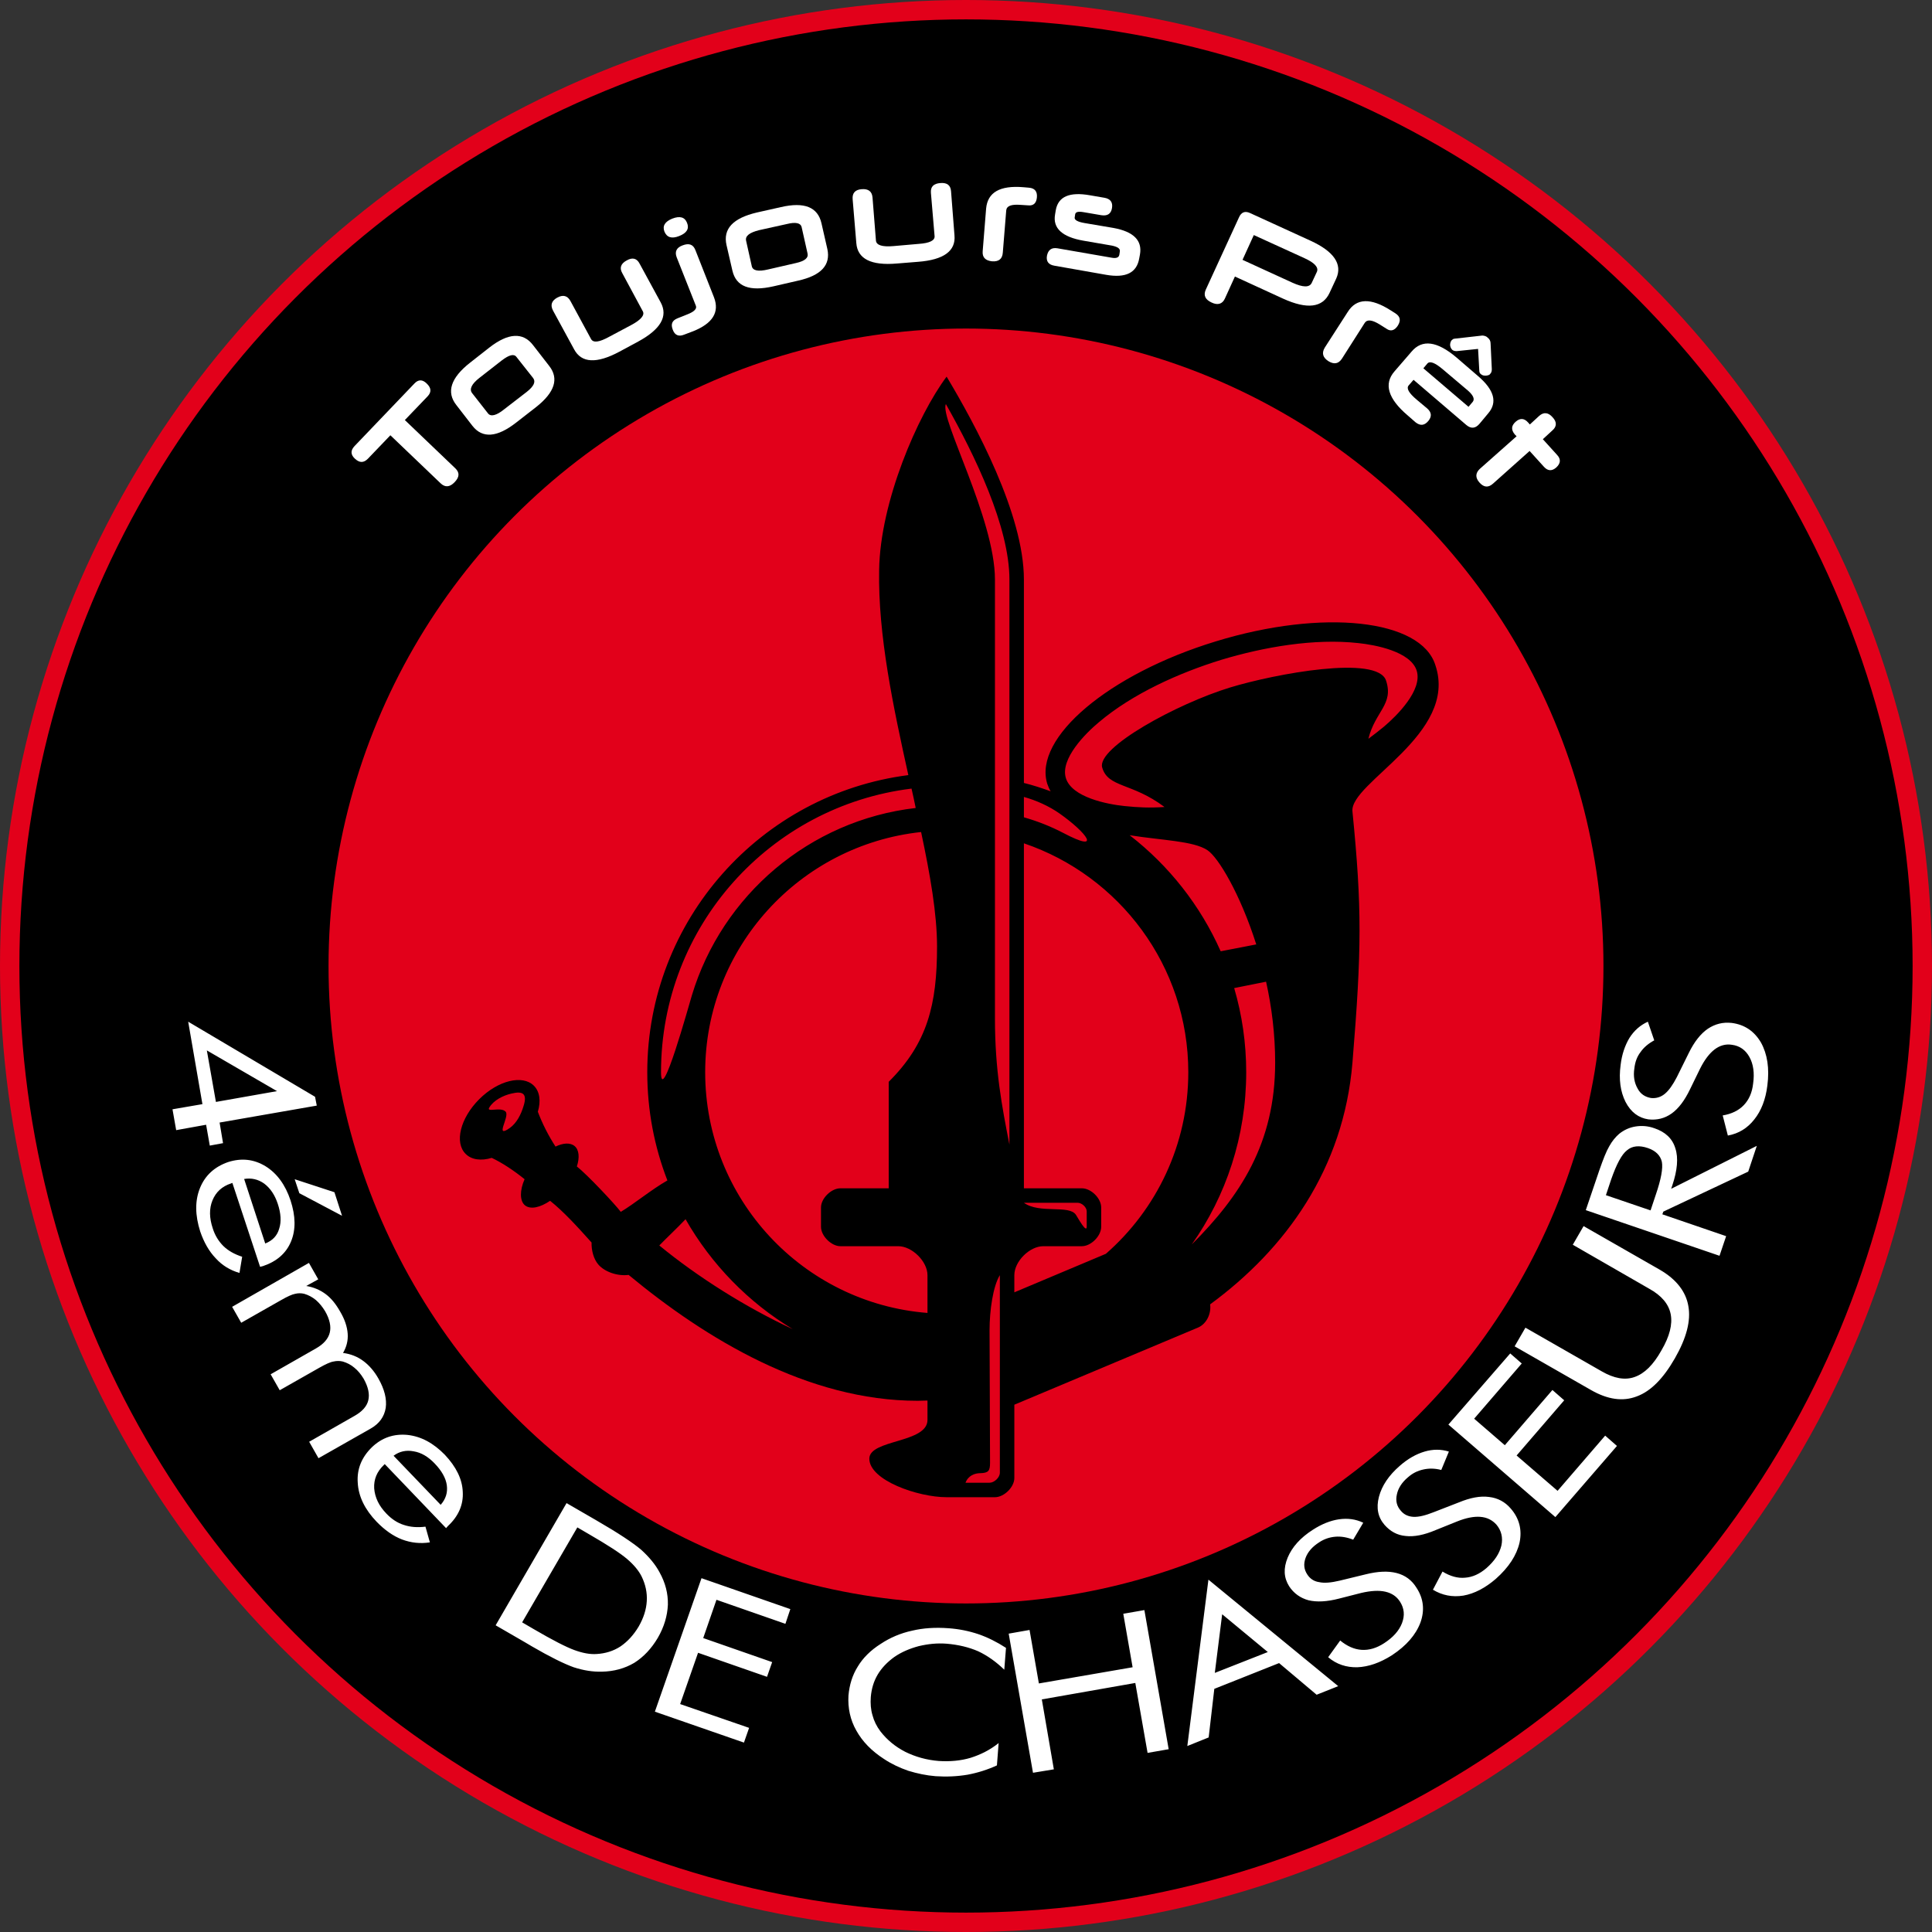 <?xml version="1.0" encoding="UTF-8" standalone="no"?>
<!-- Creator: CorelDRAW X7 -->

<svg
   xmlns:dc="http://purl.org/dc/elements/1.1/"
   xmlns:cc="http://creativecommons.org/ns#"
   xmlns:rdf="http://www.w3.org/1999/02/22-rdf-syntax-ns#"
   xmlns:svg="http://www.w3.org/2000/svg"
   xmlns="http://www.w3.org/2000/svg"
   xmlns:sodipodi="http://sodipodi.sourceforge.net/DTD/sodipodi-0.dtd"
   xmlns:inkscape="http://www.inkscape.org/namespaces/inkscape"
   xml:space="preserve"
   width="7.874in"
   height="7.874in"
   version="1.1"
   style="clip-rule:evenodd;fill-rule:evenodd;image-rendering:optimizeQuality;shape-rendering:geometricPrecision;text-rendering:geometricPrecision"
   viewBox="0 0 7874.001 7874.001"
   id="svg3510"
   inkscape:version="0.91 r13725"
   sodipodi:docname="Ariadna - Chasseurs - [N3] [Vyo].svg"><rect x="0" y="0" width="7874.001" height="7874.001" fill="#333333" stroke="none"/><sodipodi:namedview
     pagecolor="#ffffff"
     bordercolor="#666666"
     borderopacity="1"
     objecttolerance="10"
     gridtolerance="10"
     guidetolerance="10"
     inkscape:pageopacity="0"
     inkscape:pageshadow="2"
     inkscape:window-width="640"
     inkscape:window-height="480"
     id="namedview3545"
     showgrid="false"
     inkscape:zoom="0.23838384"
     inkscape:cx="736.83001"
     inkscape:cy="849.33005"
     inkscape:window-x="0"
     inkscape:window-y="0"
     inkscape:window-maximized="0"
     inkscape:current-layer="svg3510" /><defs
     id="defs3512"><style
       type="text/css"
       id="style3514"><![CDATA[
    .fil3 {fill:none}
    .fil1 {fill:black}
    .fil0 {fill:#E2001A}
    .fil2 {fill:white;fill-rule:nonzero}
   ]]></style></defs><g
     id="Layer_x0020_1"
     transform="translate(3937,-7063)"><circle
       class="fil0"
       cy="11000"
       r="3937"
       id="circle3518"
       cx="0"
       style="fill:#e2001a" /><circle
       class="fil1"
       cy="11000"
       r="3858"
       id="circle3520"
       cx="0"
       style="fill:#000000" /><circle
       class="fil0"
       cy="11000"
       r="2598"
       id="circle3522"
       cx="0"
       style="fill:#e2001a" /><path
       class="fil2"
       d="m -2287,8775 205,196 c 19,18 18,36 -2,57 -20,21 -39,22 -57,5 l -205,-196 -92,96 c -17,17 -34,17 -53,-1 -17,-16 -18,-33 -1,-51 l 244,-255 c 16,-17 33,-17 50,0 19,18 20,35 4,52 l -93,97 z"
       id="path3524"
       inkscape:connector-curvature="0"
       style="fill:#ffffff;fill-rule:nonzero" /><path
       id="1"
       class="fil2"
       d="m -1832,8518 c -10,-14 -30,-9 -60,14 l -91,71 c -32,25 -42,46 -30,62 l 65,83 c 11,14 34,9 66,-17 l 92,-71 c 29,-23 37,-41 26,-56 l -68,-86 z m 133,36 c 41,52 23,108 -53,168 l -81,63 c -78,61 -138,66 -179,13 l -65,-84 c -42,-53 -23,-111 56,-173 l 79,-62 c 76,-59 136,-63 177,-10 l 66,85 z"
       inkscape:connector-curvature="0"
       style="fill:#ffffff;fill-rule:nonzero" /><path
       id="2"
       class="fil2"
       d="m -1244,8296 c 30,56 0,109 -92,159 l -76,41 c -93,50 -155,47 -185,-9 l -86,-158 c -12,-23 -6,-40 17,-53 24,-13 42,-8 54,14 l 84,155 c 9,16 33,13 73,-9 l 92,-49 c 39,-21 54,-40 46,-55 l -84,-156 c -12,-21 -6,-39 19,-52 23,-13 41,-8 52,14 l 86,158 z"
       inkscape:connector-curvature="0"
       style="fill:#ffffff;fill-rule:nonzero" /><path
       id="3"
       class="fil2"
       d="m -1027,8275 c 23,60 -5,106 -85,138 l -37,14 c -22,9 -38,2 -46,-20 -9,-23 -3,-38 20,-47 l 40,-16 c 28,-11 39,-23 34,-35 l -78,-197 c -9,-23 -1,-40 24,-49 26,-10 43,-4 52,19 l 76,193 z m -110,-304 c 10,24 -1,42 -32,54 -30,12 -50,6 -60,-18 -9,-23 2,-41 32,-53 31,-12 51,-6 60,17 z"
       inkscape:connector-curvature="0"
       style="fill:#ffffff;fill-rule:nonzero" /><path
       id="4"
       class="fil2"
       d="m -670,7988 c -4,-16 -24,-21 -60,-12 l -113,25 c -40,10 -58,24 -53,44 l 23,103 c 4,18 26,23 67,13 l 113,-26 c 36,-8 52,-21 47,-40 l -24,-107 z m 105,90 c 14,65 -25,108 -120,129 l -100,23 c -97,22 -152,1 -167,-64 l -24,-104 c -15,-66 26,-110 124,-133 l 98,-22 c 95,-22 150,0 165,66 l 24,105 z"
       inkscape:connector-curvature="0"
       style="fill:#ffffff;fill-rule:nonzero" /><path
       id="5"
       class="fil2"
       d="m -47,8022 c 6,64 -44,100 -148,108 l -87,7 c -105,9 -160,-19 -165,-83 l -15,-179 c -2,-25 10,-39 37,-41 27,-2 42,9 44,34 l 14,176 c 2,18 25,26 71,22 l 103,-9 c 45,-3 66,-14 65,-31 l -15,-177 c -2,-25 11,-38 39,-40 27,-2 41,9 43,33 l 14,180 z"
       inkscape:connector-curvature="0"
       style="fill:#ffffff;fill-rule:nonzero" /><path
       id="6"
       class="fil2"
       d="m 223,7898 c -38,-3 -57,4 -59,22 l -14,173 c -2,26 -17,37 -44,35 -27,-3 -40,-16 -38,-41 l 14,-174 c 6,-66 56,-95 152,-87 l 23,2 c 23,2 34,15 32,39 -2,24 -14,35 -35,33 l -31,-2 z"
       inkscape:connector-curvature="0"
       style="fill:#ffffff;fill-rule:nonzero" /><path
       id="7"
       class="fil2"
       d="m 706,8116 c -10,59 -55,81 -135,67 l -210,-37 c -25,-4 -35,-18 -31,-41 5,-24 19,-34 43,-30 l 219,38 c 20,4 31,0 33,-12 l 2,-13 c 2,-12 -9,-19 -32,-24 l -116,-20 c -87,-15 -126,-51 -116,-107 l 3,-18 c 10,-55 56,-75 140,-60 l 58,10 c 24,4 35,18 31,42 -4,24 -19,33 -44,29 l -70,-12 c -22,-4 -34,-2 -36,8 l -2,13 c -2,10 11,18 40,23 l 118,20 c 82,15 118,51 108,108 l -3,16 z"
       inkscape:connector-curvature="0"
       style="fill:#ffffff;fill-rule:nonzero" /><path
       id="8"
       class="fil2"
       d="m 1430,8171 c 8,-18 -9,-37 -51,-56 l -206,-94 -46,101 203,93 c 44,20 70,20 79,1 l 21,-45 z m 52,85 c -28,61 -91,69 -190,24 l -196,-90 -41,90 c -10,22 -29,28 -54,16 -26,-12 -34,-29 -24,-52 l 136,-296 c 9,-20 24,-26 44,-17 l 247,113 c 96,44 131,96 105,154 l -27,58 z"
       inkscape:connector-curvature="0"
       style="fill:#ffffff;fill-rule:nonzero" /><path
       id="9"
       class="fil2"
       d="m 1687,8386 c -32,-20 -52,-22 -62,-7 l -93,146 c -14,21 -32,24 -55,10 -23,-15 -28,-33 -15,-55 l 94,-146 c 35,-56 94,-58 175,-6 l 19,12 c 20,13 23,29 10,50 -13,20 -29,25 -46,13 l -27,-17 z"
       inkscape:connector-curvature="0"
       style="fill:#ffffff;fill-rule:nonzero" /><path
       id="10"
       class="fil2"
       d="m 1864,8564 184,157 17,-20 c 9,-11 3,-26 -18,-45 l -104,-88 c -32,-27 -53,-35 -63,-23 l -16,19 z m 229,226 c -17,20 -35,21 -54,5 l -215,-184 -20,23 c -10,12 1,31 33,58 l 43,36 c 18,16 19,33 4,51 -16,19 -33,20 -52,5 l -32,-28 c -80,-68 -98,-128 -54,-179 l 70,-81 c 43,-51 104,-43 183,24 l 87,75 c 67,57 81,108 42,153 l -35,42 z m 50,-222 c 0,8 -2,14 -6,18 -2,3 -4,5 -8,6 -3,1 -7,2 -10,2 -4,0 -7,0 -11,-1 -3,-1 -6,-2 -8,-4 -6,-4 -8,-9 -8,-15 l -5,-89 -87,9 c -7,0 -13,-1 -18,-5 -5,-5 -8,-11 -9,-19 0,-8 2,-15 6,-20 2,-2 4,-3 6,-5 3,-1 5,-2 9,-2 l 106,-12 c 5,-1 10,0 14,1 4,1 8,3 12,7 8,6 12,14 12,24 l 5,105 z"
       inkscape:connector-curvature="0"
       style="fill:#ffffff;fill-rule:nonzero" /><path
       id="11"
       class="fil2"
       d="m 2297,8901 -149,133 c -19,17 -37,16 -55,-4 -18,-20 -17,-39 1,-56 l 150,-133 -7,-7 c -16,-19 -15,-36 3,-52 18,-16 35,-15 51,3 l 7,8 38,-35 c 18,-16 37,-15 55,6 18,19 17,38 -2,54 l -38,35 58,64 c 16,17 15,34 -3,51 -18,16 -35,15 -51,-3 l -58,-64 z"
       inkscape:connector-curvature="0"
       style="fill:#ffffff;fill-rule:nonzero" /><circle
       class="fil3"
       cy="11000"
       r="3543"
       id="circle3537"
       cx="0"
       style="fill:none" /><circle
       class="fil3"
       cy="11000"
       r="3543"
       id="circle3539"
       cx="0"
       style="fill:none" /><path
       class="fil2"
       d="m -3234,11584 122,-21 -58,-336 517,306 7,36 -396,69 14,84 -54,10 -15,-85 -122,22 -15,-85 z m 177,-30 249,-44 -286,-166 37,210 z m 201,577 c 30,-12 49,-32 57,-61 9,-28 7,-62 -6,-101 -12,-36 -30,-63 -55,-82 -25,-18 -53,-24 -82,-19 l 86,263 z m -21,95 -113,-342 -5,2 c -37,12 -62,35 -76,69 -14,34 -13,72 1,114 9,29 24,53 44,73 20,19 45,33 76,43 l -11,66 c -38,-11 -71,-31 -97,-60 -27,-28 -48,-65 -63,-109 -21,-66 -22,-125 -1,-177 21,-52 60,-87 115,-106 54,-17 104,-12 152,17 47,29 81,76 102,139 21,64 22,120 2,168 -20,48 -58,81 -114,100 l -12,3 z m 141,-357 162,53 31,96 -174,-92 -19,-57 z m 59,1070 184,-105 c 32,-18 51,-39 57,-64 6,-25 0,-54 -19,-88 -11,-18 -23,-33 -38,-45 -14,-12 -30,-20 -47,-25 -12,-3 -25,-3 -38,0 -13,2 -32,11 -57,25 l -162,92 -37,-65 184,-105 c 32,-18 51,-40 57,-65 6,-24 0,-54 -19,-87 -11,-18 -23,-33 -38,-46 -15,-12 -30,-20 -47,-25 -12,-3 -25,-3 -37,0 -12,2 -32,11 -58,26 l -162,92 -37,-65 313,-179 38,67 -49,27 c 30,5 56,16 79,33 23,17 42,41 59,71 19,32 29,62 31,91 2,28 -5,54 -19,78 31,4 59,15 83,33 23,17 44,41 61,71 25,44 35,84 30,120 -6,36 -26,64 -61,84 l -213,121 -38,-67 z m 536,257 c 21,-24 29,-50 25,-80 -4,-29 -21,-59 -50,-89 -26,-27 -54,-44 -85,-49 -30,-6 -58,0 -82,18 l 192,200 z m 22,95 -250,-261 -4,4 c -28,27 -41,58 -39,95 3,37 19,71 50,103 21,22 45,38 71,46 27,9 56,11 88,7 l 18,64 c -39,6 -77,2 -114,-12 -36,-14 -70,-38 -103,-72 -48,-50 -74,-103 -77,-159 -4,-56 16,-104 58,-145 41,-39 89,-55 144,-50 56,6 106,33 153,81 46,49 71,99 73,151 3,52 -17,99 -60,139 l -8,9 z m 310,384 48,28 c 77,45 132,73 165,85 33,12 63,18 91,16 35,-2 68,-12 97,-31 29,-20 53,-46 74,-81 20,-35 31,-69 33,-104 2,-34 -5,-67 -21,-100 -12,-24 -32,-48 -59,-71 -28,-24 -79,-57 -155,-101 l -48,-28 -225,387 z m -108,12 289,-498 121,70 c 90,52 150,92 183,120 32,29 58,60 75,92 24,43 35,87 34,132 -2,45 -15,90 -41,135 -26,44 -58,78 -96,102 -39,23 -83,35 -132,36 -37,1 -75,-5 -115,-18 -39,-14 -96,-42 -170,-85 l -27,-16 -121,-70 z m 649,352 190,-544 362,126 -20,60 -281,-98 -54,156 281,98 -21,60 -281,-98 -73,209 281,97 -21,60 -363,-126 z m 1424,-171 c -33,-32 -68,-57 -106,-75 -39,-17 -82,-27 -129,-31 -39,-3 -76,1 -114,10 -37,10 -70,24 -99,44 -29,21 -52,45 -68,72 -16,27 -25,57 -28,91 -2,27 0,52 7,75 6,23 17,45 32,65 27,35 61,63 102,84 41,20 86,33 136,37 46,3 90,-1 130,-13 41,-13 79,-32 114,-60 l -7,91 c -37,17 -77,30 -120,38 -42,7 -85,9 -130,6 -38,-3 -75,-11 -111,-22 -35,-12 -69,-28 -99,-48 -51,-33 -88,-71 -113,-116 -25,-44 -35,-92 -32,-143 4,-44 16,-83 38,-118 21,-35 52,-66 93,-92 39,-26 82,-44 128,-54 46,-11 95,-14 149,-10 42,3 82,11 121,24 38,13 76,32 113,56 l -7,89 z m 117,420 -99,-567 85,-15 38,218 382,-66 -38,-218 86,-15 99,567 -86,15 -50,-285 -381,67 49,285 -85,14 z m 771,-646 -30,239 216,-85 -186,-154 z m -56,-141 529,434 -88,35 -153,-129 -264,105 -23,198 -87,35 86,-678 z m 642,-22 c 49,-12 90,-14 125,-5 35,9 62,29 81,60 29,44 34,92 16,142 -19,50 -57,94 -116,133 -49,31 -95,47 -141,49 -45,1 -85,-12 -119,-41 l 49,-68 c 28,23 57,36 87,38 31,2 61,-7 92,-27 37,-24 61,-51 73,-82 12,-32 9,-60 -8,-87 -14,-22 -34,-35 -60,-41 -26,-6 -59,-4 -98,5 l -90,23 c -50,13 -91,15 -125,7 -33,-9 -60,-28 -79,-57 -22,-35 -24,-73 -6,-117 18,-43 52,-81 102,-113 37,-24 73,-38 107,-43 35,-5 68,-1 99,14 l -41,69 c -26,-10 -50,-14 -73,-12 -23,2 -45,9 -66,23 -28,18 -46,39 -55,63 -9,25 -7,47 7,68 11,17 27,28 48,31 22,5 50,2 84,-6 l 107,-26 z m 379,-293 c 46,-19 87,-27 123,-22 35,4 65,20 88,47 35,40 47,87 36,139 -12,52 -44,101 -97,148 -43,37 -87,60 -132,68 -45,7 -86,-1 -124,-24 l 39,-74 c 31,19 62,28 92,25 30,-2 59,-15 87,-39 33,-29 53,-59 61,-92 7,-32 0,-61 -20,-85 -17,-19 -39,-30 -66,-32 -26,-2 -58,4 -95,19 l -87,35 c -47,20 -88,28 -122,24 -35,-3 -63,-19 -86,-45 -27,-31 -35,-69 -23,-115 12,-45 40,-87 85,-126 33,-29 67,-48 101,-58 34,-10 67,-10 99,0 l -31,75 c -26,-7 -51,-7 -73,-2 -23,5 -44,15 -63,32 -25,21 -40,45 -45,70 -6,26 0,48 16,66 13,16 31,24 52,25 22,1 49,-6 82,-19 l 103,-40 z m 393,60 -436,-377 252,-290 47,41 -194,225 125,108 194,-225 48,42 -194,225 167,144 194,-225 48,42 -251,290 z m -166,-696 44,-76 311,178 c 50,29 95,37 134,23 40,-14 76,-49 109,-108 34,-58 46,-107 38,-148 -8,-41 -37,-76 -88,-104 l -311,-179 44,-76 311,178 c 67,39 106,89 116,148 11,60 -8,131 -55,213 -47,82 -98,134 -155,155 -57,22 -119,13 -187,-26 l -311,-178 z m 835,-369 -545,-186 55,-162 c 16,-46 29,-79 41,-99 11,-20 25,-37 40,-50 20,-16 42,-26 67,-30 25,-4 51,-2 76,7 45,15 74,42 86,82 13,39 8,90 -12,150 l -5,15 349,-175 -35,105 -346,163 -4,11 260,89 -27,80 z m -463,-247 182,62 21,-63 c 22,-64 30,-109 25,-135 -6,-26 -25,-45 -57,-56 -35,-12 -64,-9 -85,9 -22,17 -43,57 -65,120 l -21,63 z m 338,-580 c 22,-45 48,-78 77,-98 30,-20 62,-28 98,-24 53,7 92,34 119,80 26,47 35,105 26,175 -7,57 -25,103 -53,138 -28,36 -64,58 -108,66 l -21,-82 c 36,-6 65,-20 86,-42 21,-22 34,-51 38,-88 6,-43 1,-79 -15,-108 -16,-29 -40,-46 -72,-50 -25,-4 -49,3 -70,19 -21,16 -41,42 -59,78 l -41,84 c -22,46 -47,79 -75,99 -28,20 -60,28 -95,24 -40,-6 -71,-29 -93,-71 -21,-42 -28,-92 -20,-151 5,-43 18,-80 36,-110 19,-30 44,-52 75,-66 l 26,76 c -24,13 -43,29 -56,48 -14,18 -22,40 -25,66 -5,32 0,59 13,82 12,23 31,35 55,39 20,2 39,-3 56,-17 17,-14 33,-37 49,-68 l 49,-99 z"
       id="path3541"
       inkscape:connector-curvature="0"
       style="fill:#ffffff;fill-rule:nonzero" /><path
       class="fil1"
       d="m 1038,10940 145,-28 c -66,-207 -155,-355 -199,-384 -57,-38 -186,-40 -317,-61 160,124 288,286 371,473 z m -2783,654 c 19,50 43,97 72,142 31,-15 60,-17 78,-2 18,15 21,47 9,83 42,33 155,153 179,185 54,-32 125,-91 190,-128 -53,-137 -82,-285 -82,-441 0,-621 464,-1134 1064,-1211 -61,-276 -124,-570 -119,-836 4,-278 157,-630 275,-788 118,197 315,561 315,827 l 0,829 c 37,9 73,21 109,34 -6,-10 -10,-20 -14,-31 -57,-187 251,-447 687,-580 437,-134 837,-90 895,97 95,281 -350,479 -338,596 39,394 38,561 0,1024 -36,433 -272,759 -580,985 5,39 -15,79 -48,94 l -750,315 0,299 c 0,37 -42,78 -79,78 l -197,0 c -117,0 -315,-69 -315,-157 0,-79 237,-63 237,-158 l 0,-79 c -14,0 -27,1 -40,1 -448,0 -864,-253 -1178,-513 -46,6 -99,-13 -124,-43 -18,-21 -28,-56 -27,-89 -59,-66 -115,-127 -169,-170 -40,27 -80,37 -103,18 -21,-18 -21,-61 -1,-106 -43,-35 -93,-68 -134,-87 -43,13 -82,8 -106,-16 -47,-46 -22,-146 55,-223 77,-77 177,-101 223,-55 24,24 29,63 16,106 z m 1039,886 c -181,-109 -332,-264 -437,-448 -35,37 -75,74 -107,107 156,128 352,252 544,341 z m 704,626 98,0 c 19,0 42,-21 42,-41 l 0,-805 c -28,45 -42,145 -42,224 l 2,541 c 0,33 -7,41 -39,42 -24,0 -50,10 -61,39 z m 450,-1092 c 9,14 44,78 44,48 l 0,-62 c 0,-17 -20,-35 -37,-35 l -219,0 c 64,46 184,7 212,49 z m -271,-286 0,-2303 c 0,-215 -141,-507 -259,-715 -27,56 200,466 200,715 l 0,1788 c 0,211 28,357 59,515 z m 59,-1417 0,83 c 56,16 109,37 159,63 165,87 95,-2 -13,-78 -44,-31 -96,-54 -146,-68 z m 0,189 0,1406 236,0 c 38,0 79,41 79,78 l 0,79 c 0,37 -41,79 -79,79 l -157,0 c -56,0 -118,62 -118,118 l 0,70 373,-157 c 206,-180 336,-445 336,-740 0,-433 -281,-801 -670,-933 z m -393,1914 0,-154 c 0,-56 -63,-118 -119,-118 l -236,0 c -37,0 -79,-42 -79,-79 l 0,-79 c 0,-37 42,-78 79,-78 l 197,0 0,-434 c 158,-157 197,-315 197,-551 0,-133 -28,-293 -65,-467 -495,53 -880,471 -880,979 0,517 399,941 906,981 z m -48,-2058 c -5,-26 -11,-52 -17,-79 -576,71 -1021,561 -1021,1156 0,139 114,-275 126,-314 123,-407 479,-713 912,-763 z m 1246,-604 c -172,53 -362,138 -500,255 -53,44 -158,149 -134,227 24,79 170,107 238,114 58,6 102,8 164,4 -133,-100 -230,-78 -254,-161 -23,-81 305,-260 521,-326 184,-56 602,-134 636,-28 32,97 -45,126 -72,237 22,-16 43,-33 64,-50 52,-44 157,-148 133,-227 -24,-79 -170,-106 -238,-113 -180,-20 -385,16 -558,68 z m -2984,1825 c -13,22 47,-5 67,17 17,20 -48,112 17,66 28,-20 46,-56 56,-90 15,-48 -1,-62 -50,-50 -34,8 -72,27 -90,57 z m 2863,558 c 198,-198 340,-413 340,-741 0,-115 -14,-227 -37,-330 l -130,26 c 32,109 49,224 49,343 0,261 -82,504 -222,702 z"
       id="path3543"
       inkscape:connector-curvature="0"
       style="fill:#000000" /></g></svg>